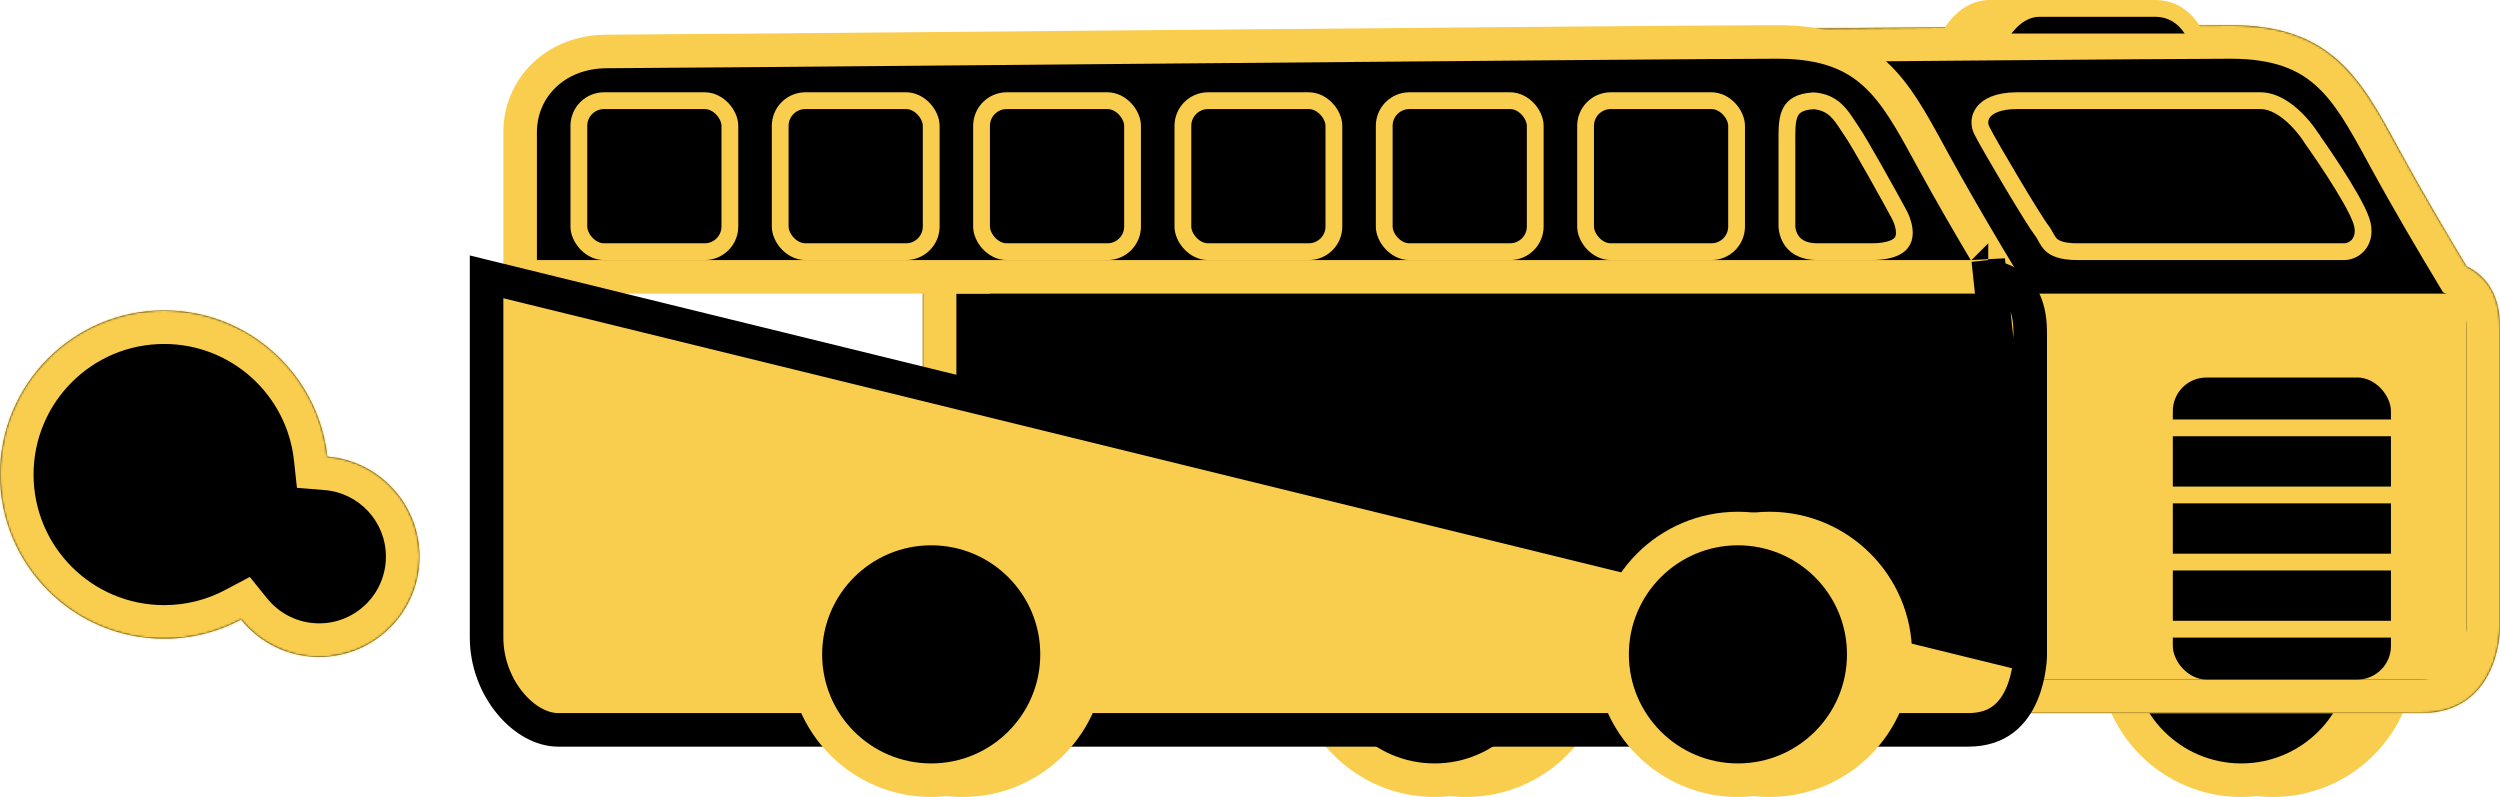 <svg width="1192" height="380" viewBox="0 0 1192 380" fill="none" xmlns="http://www.w3.org/2000/svg">
<circle cx="1083.68" cy="312" r="60" fill="black" stroke="#F9CE4E" stroke-width="16"/>
<circle cx="699.039" cy="312" r="60" fill="black" stroke="#F9CE4E" stroke-width="16"/>
<circle cx="1068.64" cy="312" r="60" fill="black" stroke="#F9CE4E" stroke-width="16"/>
<circle cx="684" cy="312" r="60" fill="black" stroke="#F9CE4E" stroke-width="16"/>
<mask id="path-5-inside-1_934_6061" fill="white">
<path fill-rule="evenodd" clip-rule="evenodd" d="M727.767 14.699C616.685 15.671 518.201 16.533 505.504 16.533C476.384 16.533 456 37.5 456 63V124H440V291.586C440 317.655 461.056 340 482.112 340H1154.4C1192 340 1192 299.5 1192 299.5V156C1192 138.532 1183.66 130.599 1176.08 126.997C1168 113.603 1155.1 91.832 1143.88 71.226C1143.63 70.754 1143.37 70.284 1143.12 69.816C1125.58 37.574 1111.67 12 1063.65 12C1036.18 12 871.437 13.442 727.767 14.699Z"/>
</mask>
<path fill-rule="evenodd" clip-rule="evenodd" d="M727.767 14.699C616.685 15.671 518.201 16.533 505.504 16.533C476.384 16.533 456 37.5 456 63V124H440V291.586C440 317.655 461.056 340 482.112 340H1154.4C1192 340 1192 299.5 1192 299.5V156C1192 138.532 1183.66 130.599 1176.08 126.997C1168 113.603 1155.1 91.832 1143.88 71.226C1143.63 70.754 1143.37 70.284 1143.12 69.816C1125.58 37.574 1111.67 12 1063.65 12C1036.18 12 871.437 13.442 727.767 14.699Z" fill="black"/>
<path d="M727.767 14.699L727.627 -1.3L727.767 14.699ZM456 124V140H472V124H456ZM440 124V108H424V124H440ZM1176.08 126.997L1162.38 135.259L1164.86 139.381L1169.21 141.447L1176.08 126.997ZM1143.88 71.226L1157.94 63.577L1157.94 63.576L1143.88 71.226ZM1143.12 69.816L1157.17 62.17L1157.17 62.17L1143.12 69.816ZM505.504 32.533C518.295 32.533 616.904 31.67 727.907 30.699L727.627 -1.3C616.467 -0.327 518.108 0.533 505.504 0.533V32.533ZM472 63C472 46.871 484.677 32.533 505.504 32.533V0.533C468.091 0.533 440 28.129 440 63H472ZM472 124V63H440V124H472ZM440 140H456V108H440V140ZM456 291.586V124H424V291.586H456ZM482.112 324C477.209 324 470.747 321.244 465.096 314.914C459.57 308.724 456 300.334 456 291.586H424C424 308.907 430.958 324.724 441.224 336.224C451.365 347.583 465.959 356 482.112 356V324ZM1154.4 324H482.112V356H1154.4V324ZM1192 299.5C1176 299.5 1176 299.493 1176 299.486C1176 299.484 1176 299.477 1176 299.473C1176 299.464 1176 299.456 1176 299.449C1176 299.434 1176 299.422 1176 299.411C1176 299.391 1176 299.38 1176 299.377C1176 299.371 1176 299.399 1176 299.46C1175.99 299.581 1175.99 299.828 1175.96 300.182C1175.91 300.894 1175.81 302.007 1175.6 303.382C1175.16 306.21 1174.32 309.716 1172.79 313.013C1171.27 316.276 1169.3 318.881 1166.81 320.676C1164.47 322.355 1160.74 324 1154.4 324V356C1166.86 356 1177.23 352.583 1185.47 346.668C1193.55 340.869 1198.63 333.349 1201.81 326.487C1204.98 319.659 1206.49 313.04 1207.22 308.275C1207.6 305.852 1207.79 303.801 1207.89 302.299C1207.94 301.545 1207.97 300.922 1207.98 300.45C1207.99 300.214 1207.99 300.015 1208 299.856C1208 299.776 1208 299.707 1208 299.647C1208 299.618 1208 299.59 1208 299.566C1208 299.554 1208 299.542 1208 299.531C1208 299.525 1208 299.518 1208 299.515C1208 299.507 1208 299.5 1192 299.5ZM1176 156V299.5H1208V156H1176ZM1169.21 141.447C1170.92 142.263 1172.4 143.395 1173.51 145.084C1174.58 146.718 1176 149.909 1176 156H1208C1208 144.623 1205.25 135.114 1200.25 127.514C1195.3 119.969 1188.81 115.333 1182.95 112.547L1169.21 141.447ZM1129.83 78.875C1141.21 99.788 1154.26 121.793 1162.38 135.259L1189.78 118.735C1181.75 105.413 1168.99 83.876 1157.94 63.577L1129.83 78.875ZM1129.06 77.46C1129.32 77.929 1129.57 78.401 1129.83 78.876L1157.94 63.576C1157.68 63.107 1157.43 62.639 1157.17 62.17L1129.06 77.46ZM1063.65 28C1084.42 28 1095.9 33.375 1104.16 40.751C1113.37 48.977 1119.97 60.74 1129.06 77.461L1157.17 62.17C1148.73 46.649 1139.6 29.505 1125.47 16.883C1110.39 3.412 1090.9 -4 1063.65 -4V28ZM727.907 30.699C871.651 29.441 1036.27 28 1063.65 28V-4C1036.09 -4 871.224 -2.557 727.627 -1.3L727.907 30.699Z" fill="#F9CE4E" mask="url(#path-5-inside-1_934_6061)"/>
<rect x="968" y="140" width="208" height="184" fill="#F9CE4E"/>
<path d="M289.504 24.533C302.24 24.533 400.75 23.671 511.796 22.699C528.105 22.556 544.684 22.411 561.301 22.266C691.144 21.133 823.343 20 847.653 20C870.356 20 883.907 26.049 893.93 35.186C904.315 44.653 911.504 57.863 920.477 74.35L920.858 75.05C929.882 91.631 939.97 108.923 947.785 122.045C949.975 125.723 951.989 129.076 953.754 132H248V131.555V111.062V63C248 42.185 264.53 24.533 289.504 24.533Z" fill="black" stroke="#F9CE4E" stroke-width="16"/>
<path d="M968 312.499V312.495V312.494V312.488V312.488V312.481V312.478L968 312.477L968 312.466V312.451V312.433V312.413V312.39V312.364V312.336V312.305V312.272V312.236V312.197V312.155V312.111V312.065V312.016V311.964V311.91V311.853V311.794V311.732V311.667V311.6V311.531V311.459V311.385V311.308V311.228V311.147V311.062V310.976V310.887V310.795V310.701V310.605V310.506V310.405V310.301V310.196V310.087V309.977V309.864V309.749V309.631V309.511V309.389V309.265V309.138V309.009V308.878V308.744V308.608V308.47V308.33V308.188V308.043V307.896V307.747V307.596V307.443V307.287V307.129V306.969V306.807V306.643V306.477V306.309V306.138V305.966V305.791V305.614V305.436V305.255V305.072V304.887V304.7V304.511V304.32V304.127V303.932V303.735V303.537V303.336V303.133V302.928V302.721V302.513V302.302V302.09V301.876V301.659V301.441V301.221V301V300.776V300.55V300.323V300.094V299.863V299.63V299.396V299.159V298.921V298.681V298.439V298.196V297.951V297.704V297.455V297.205V296.953V296.699V296.444V296.187V295.928V295.668V295.405V295.142V294.876V294.609V294.341V294.071V293.799V293.526V293.251V292.974V292.696V292.416V292.135V291.853V291.568V291.283V290.995V290.707V290.416V290.125V289.832V289.537V289.241V288.943V288.645V288.344V288.042V287.739V287.435V287.129V286.822V286.513V286.203V285.891V285.579V285.265V284.949V284.633V284.315V283.995V283.675V283.353V283.03V282.706V282.38V282.053V281.725V281.396V281.065V280.734V280.401V280.067V279.732V279.395V279.058V278.719V278.379V278.038V277.696V277.353V277.009V276.663V276.317V275.969V275.621V275.271V274.92V274.569V274.216V273.862V273.507V273.152V272.795V272.437V272.078V271.719V271.358V270.997V270.634V270.271V269.906V269.541V269.175V268.808V268.44V268.071V267.702V267.331V266.96V266.588V266.215V265.841V265.466V265.091V264.714V264.337V263.96V263.581V263.202V262.822V262.441V262.06V261.678V261.295V260.911V260.527V260.142V259.756V259.37V258.983V258.596V258.207V257.819V257.429V257.039V256.648V256.257V255.865V255.473V255.08V254.687V254.293V253.898V253.503V253.108V252.711V252.315V251.918V251.52V251.122V250.724V250.325V249.926V249.526V249.126V248.725V248.324V247.923V247.521V247.119V246.716V246.313V245.91V245.507V245.103V244.698V244.294V243.889V243.484V243.079V242.673V242.267V241.861V241.454V241.048V240.641V240.234V239.826V239.419V239.011V238.603V238.195V237.787V237.378V236.97V236.561V236.152V235.743V235.334V234.925V234.516V234.107V233.697V233.288V232.878V232.469V232.059V231.649V231.24V230.83V230.421V230.011V229.601V229.192V228.782V228.373V227.963V227.554V227.145V226.735V226.326V225.917V225.508V225.1V224.691V224.282V223.874V223.466V223.058V222.65V222.242V221.835V221.427V221.02V220.613V220.207V219.8V219.394V218.988V218.583V218.177V217.772V217.368V216.963V216.559V216.155V215.752V215.348V214.946V214.543V214.141V213.739V213.338V212.937V212.537V212.137V211.737V211.338V210.939V210.541V210.143V209.745V209.348V208.952V208.556V208.16V207.765V207.371V206.977V206.584V206.191V205.799V205.407V205.016V204.625V204.236V203.846V203.458V203.07V202.682V202.295V201.909V201.524V201.139V200.755V200.371V199.989V199.607V199.225V198.845V198.465V198.086V197.708V197.33V196.953V196.577V196.202V195.827V195.454V195.081V194.709V194.338V193.967V193.598V193.229V192.862V192.495V192.129V191.764V191.4V191.037V190.674V190.313V189.952V189.593V189.234V188.877V188.52V188.165V187.81V187.457V187.104V186.753V186.402V186.053V185.705V185.357V185.011V184.666V184.322V183.979V183.637V183.296V182.957V182.618V182.281V181.945V181.61V181.276V180.944V180.612V180.282V179.953V179.625V179.299V178.973V178.649V178.326V178.005V177.685V177.366V177.048V176.732V176.417V176.103V175.79V175.479V175.17V174.861V174.554V174.249V173.944V173.641V173.34V173.04V172.741V172.444V172.148V171.854V171.561V171.27V170.98V170.692V170.405V170.119V169.836V169.553V169.272V168.993V168.715V168.439V168.165V167.892V167.62V167.35V167.082V166.816V166.551V166.287V166.025V165.765V165.507V165.25V164.995V164.742V164.49V164.24V163.992V163.745V163.501V163.258V163.016V162.777V162.539V162.303V162.069V161.836V161.606V161.377V161.15V160.925V160.702V160.48V160.261V160.043V159.827V159.614V159.402V159.191V158.983V158.777V158.573V158.37C968 143.811 962.315 137.876 957.815 135.115C955.31 133.577 952.747 132.779 950.772 132.375C949.798 132.175 949.009 132.081 948.504 132.037C948.253 132.015 948.077 132.005 947.987 132.002L947.945 132L947.942 132L947.966 132L947.982 132L947.991 132C947.995 132 948 132 948 124L968 312.499ZM968 312.499L968 312.513C967.999 312.557 967.998 312.64 967.994 312.758C967.987 312.995 967.973 313.375 967.942 313.876C967.88 314.882 967.753 316.362 967.494 318.156C966.971 321.785 965.94 326.486 963.956 331.076C961.973 335.666 959.168 339.848 955.252 342.868C951.445 345.804 946.138 348 938.4 348H938.173H937.933H937.68H937.413H937.134H936.841H936.536H936.218H935.887H935.543H935.186H934.817H934.435H934.041H933.634H933.215H932.783H932.339H931.882H931.413H930.932H930.439H929.934H929.417H928.888H928.347H927.794H927.229H926.652H926.064H925.464H924.852H924.229H923.594H922.948H922.29H921.621H920.941H920.25H919.547H918.833H918.108H917.372H916.625H915.867H915.098H914.319H913.528H912.727H911.915H911.093H910.26H909.416H908.562H907.698H906.823H905.938H905.043H904.137H903.222H902.296H901.36H900.414H899.459H898.493H897.518H896.532H895.537H894.533H893.519H892.495H891.461H890.419H889.367H888.305H887.234H886.154H885.065H883.966H882.859H881.742H880.617H879.482H878.339H877.187H876.026H874.856H873.677H872.49H871.295H870.091H868.878H867.657H866.428H865.19H863.944H862.69H861.428H860.158H858.879H857.593H856.299H854.997H853.687H852.369H851.043H849.71H848.369H847.021H845.665H844.302H842.931H841.553H840.167H838.775H837.375H835.968H834.554H833.133H831.704H830.269H828.827H827.379H825.923H824.461H822.992H821.516H820.034H818.545H817.05H815.549H814.041H812.527H811.006H809.48H807.947H806.408H804.863H803.312H801.755H800.193H798.624H797.05H795.47H793.884H792.293H790.696H789.093H787.485H785.872H784.253H782.629H781H779.366H777.726H776.082H774.432H772.777H771.118H769.453H767.784H766.11H764.431H762.747H761.059H759.366H757.669H755.968H754.262H752.551H750.836H749.117H747.394H745.667H743.935H742.2H740.461H738.717H736.97H735.219H733.464H731.705H729.943H728.177H726.408H724.635H722.858H721.078H719.295H717.509H715.719H713.926H712.13H710.331H708.528H706.723H704.915H703.104H701.29H699.474H697.654H695.832H694.008H692.18H690.351H688.518H686.684H684.847H683.008H681.166H679.322H677.476H675.628H673.778H671.926H670.073H668.217H666.359H664.5H662.639H660.776H658.911H657.045H655.178H653.309H651.439H649.567H647.694H645.82H643.944H642.067H640.19H638.311H636.431H634.551H632.669H630.787H628.903H627.02H625.135H623.25H621.364H619.478H617.591H615.704H613.816H611.929H610.041H608.152H606.264H604.376H602.487H600.599H598.71H596.822H594.934H593.046H591.158H589.271H587.384H585.497H583.611H581.726H579.841H577.957H576.073H574.19H572.308H570.427H568.547H566.668H564.79H562.912H561.036H559.161H557.288H555.415H553.544H551.675H549.806H547.94H546.074H544.211H542.349H540.488H538.63H536.773H534.918H533.065H531.214H529.365H527.518H525.674H523.831H521.99H520.152H518.316H516.483H514.652H512.824H510.998H509.174H507.353H505.535H503.72H501.908H500.098H498.291H496.488H494.687H492.889H491.095H489.303H487.515H485.73H483.949H482.17H480.396H478.624H476.857H475.093H473.332H471.575H469.822H468.073H466.328H464.586H462.849H461.115H459.386H457.66H455.939H454.222H452.51H450.801H449.098H447.398H445.703H444.013H442.327H440.645H438.969H437.297H435.63H433.968H432.311H430.659H429.011H427.369H425.732H424.1H422.474H420.852H419.236H417.626H416.02H414.421H412.826H411.238H409.655H408.078H406.506H404.94H403.381H401.827H400.279H398.737H397.201H395.671H394.147H392.63H391.119H389.614H388.116H386.624H385.138H383.659H382.187H380.721H379.262H377.81H376.365H374.926H373.494H372.07H370.652H369.241H367.838H366.441H365.052H363.671H362.296H360.929H359.569H358.217H356.872H355.535H354.206H352.884H351.57H350.264H348.966H347.675H346.393H345.118H343.852H342.594H341.344H340.102H338.868H337.643H336.426H335.218H334.018H332.826H331.644H330.469H329.304H328.147H326.999H325.86H324.73H323.609H322.497H321.394H320.3H319.215H318.139H317.073H316.016H314.969H313.93H312.902H311.883H310.873H309.873H308.883H307.903H306.932H305.971H305.02H304.08H303.149H302.228H301.317H300.417H299.526H298.646H297.777H296.917H296.068H295.23H294.402H293.585H292.778H291.983H291.197H290.423H289.66H288.907H288.165H287.435H286.715H286.007H285.31H284.624H283.949H283.285H282.633H281.993H281.364H280.746H280.14H279.546H278.963H278.392H277.833H277.286H276.751H276.227H275.716H275.217H274.73H274.255H273.792H273.342H272.904H272.478H272.064H271.664H271.275H270.9H270.537H270.186H269.849H269.524H269.212H268.913H268.627H268.354H268.094H267.847H267.614H267.393H267.186H266.992H266.812H266.645H266.491H266.351H266.225H266.112C258.623 348 250.169 343.636 243.312 335.386C236.54 327.238 232 316.025 232 304V303.835V303.666V303.495V303.321V303.144V302.965V302.783V302.598V302.41V302.22V302.026V301.83V301.632V301.431V301.227V301.02V300.811V300.599V300.385V300.168V299.948V299.726V299.501V299.274V299.044V298.811V298.576V298.339V298.099V297.856V297.612V297.364V297.114V296.862V296.608V296.351V296.091V295.829V295.565V295.299V295.03V294.758V294.485V294.209V293.931V293.651V293.368V293.083V292.796V292.506V292.215V291.921V291.625V291.326V291.026V290.723V290.419V290.112V289.803V289.492V289.179V288.863V288.546V288.227V287.905V287.582V287.256V286.929V286.599V286.268V285.934V285.599V285.261V284.922V284.581V284.237V283.892V283.545V283.197V282.846V282.493V282.139V281.783V281.425V281.065V280.703V280.34V279.975V279.608V279.239V278.869V278.497V278.123V277.747V277.37V276.991V276.611V276.229V275.845V275.459V275.072V274.684V274.294V273.902V273.509V273.114V272.718V272.32V271.92V271.519V271.117V270.713V270.308V269.901V269.493V269.084V268.673V268.26V267.846V267.431V267.015V266.597V266.178V265.757V265.336V264.913V264.488V264.062V263.636V263.207V262.778V262.347V261.916V261.483V261.048V260.613V260.177V259.739V259.3V258.86V258.419V257.977V257.534V257.089V256.644V256.198V255.75V255.302V254.852V254.402V253.95V253.498V253.044V252.59V252.135V251.679V251.221V250.763V250.305V249.845V249.384V248.923V248.46V247.997V247.533V247.068V246.603V246.136V245.669V245.201V244.733V244.263V243.793V243.322V242.851V242.379V241.906V241.433V240.958V240.484V240.008V239.532V239.056V238.579V238.101V237.623V237.144V236.665V236.185V235.704V235.224V234.742V234.26V233.778V233.295V232.812V232.329V231.845V231.36V230.876V230.391V229.905V229.419V228.933V228.447V227.96V227.473V226.985V226.498V226.01V225.522V225.033V224.545V224.056V223.567V223.078V222.589V222.099V221.609V221.12V220.63V220.14V219.649V219.159V218.669V218.179V217.688V217.198V216.707V216.217V215.726V215.236V214.745V214.255V213.765V213.274V212.784V212.294V211.804V211.314V210.824V210.334V209.845V209.355V208.866V208.377V207.888V207.4V206.911V206.423V205.935V205.448V204.96V204.473V203.986V203.5V203.014V202.528V202.043V201.557V201.073V200.588V200.104V199.621V199.138V198.655V198.173V197.691V197.209V196.728V196.248V195.768V195.289V194.81V194.332V193.854V193.377V192.9V192.424V191.949V191.474V191V190.526V190.054V189.581V189.11V188.639V188.169V187.7V187.231V186.763V186.296V185.829V185.364V184.899V184.435V183.972V183.509V183.048V182.587V182.127V181.668V181.21V180.753V180.297V179.841V179.387V178.933V178.481V178.029V177.579V177.129V176.681V176.233V175.787V175.341V174.897V174.454V174.011V173.57V173.13V172.691V172.254V171.817V171.382V170.947V170.514V170.082V169.652V169.222V168.794V168.367V167.941V167.517V167.094V166.672V166.251V165.832V165.414V164.998V164.583V164.169V163.756V163.345V162.936V162.527V162.121V161.715V161.311V160.909V160.508V160.108V159.71V159.314V158.919V158.526V158.134V157.744V157.355V156.968V156.582V156.199V155.816V155.436V155.057V154.68V154.304V153.93V153.558V153.187V152.819V152.452V152.086V151.723V151.361V151.001V150.643V150.287V149.932V149.58V149.229V148.88V148.533V148.188V147.844V147.503V147.163V146.826V146.49V146.157V145.825V145.495V145.168V144.842V144.519V144.197V143.877V143.56V143.245V142.931V142.62V142.311V142.004V141.699V141.396V141.096V140.798V140.501V140.207V139.916V139.626V139.339V139.054V138.771V138.49V138.212V137.936V137.662V137.391V137.122V136.855V136.591V136.329V136.069V135.812V135.557V135.305V135.055V134.808V134.563V134.32V134.08V133.842V133.607V133.375V133.145V132.917V132.692V132.47V132.25V132.033V132L968 312.499Z" fill="#F9CE4E" stroke="black" stroke-width="16"/>
<rect x="276" y="48" width="72" height="72" rx="12" fill="black" stroke="#F9CE4E" stroke-width="8"/>
<rect x="564" y="48" width="72" height="72" rx="12" fill="black" stroke="#F9CE4E" stroke-width="8"/>
<rect x="372" y="48" width="72" height="72" rx="12" fill="black" stroke="#F9CE4E" stroke-width="8"/>
<rect x="660" y="48" width="72" height="72" rx="12" fill="black" stroke="#F9CE4E" stroke-width="8"/>
<rect x="756" y="48" width="72" height="72" rx="12" fill="black" stroke="#F9CE4E" stroke-width="8"/>
<rect x="468" y="48" width="72" height="72" rx="12" fill="black" stroke="#F9CE4E" stroke-width="8"/>
<path d="M852 65.94C852 60.696 852.095 56.343 853.843 53.175C855.132 50.839 857.77 48.456 864.638 48.058C869.755 48.411 873.053 50.329 875.533 52.677C877.729 54.757 879.209 57.026 880.777 59.429C881.389 60.367 882.015 61.326 882.701 62.302C886.709 67.998 901.209 94.239 905.364 101.906C906.25 103.541 907.13 105.637 907.616 107.807C908.108 109.999 908.141 112.01 907.635 113.652C907.169 115.168 906.176 116.627 904.023 117.795C901.752 119.026 898.049 120 892.164 120H892.018H891.872H891.728H891.584H891.442H891.3H891.16H891.02H890.882H890.744H890.607H890.472H890.337H890.203H890.07H889.938H889.807H889.677H889.548H889.42H889.292H889.166H889.041H888.916H888.792H888.67H888.548H888.427H888.307H888.188H888.069H887.952H887.835H887.72H887.605H887.491H887.378H887.266H887.155H887.044H886.935H886.826H886.718H886.611H886.505H886.399H886.295H886.191H886.088H885.986H885.884H885.784H885.684H885.585H885.487H885.39H885.294H885.198H885.103H885.009H884.915H884.823H884.731H884.64H884.55H884.46H884.371H884.283H884.196H884.11H884.024H883.939H883.855H883.771H883.688H883.606H883.525H883.444H883.364H883.285H883.206H883.128H883.051H882.975H882.899H882.824H882.75H882.676H882.603H882.531H882.459H882.388H882.318H882.248H882.179H882.11H882.043H881.976H881.909H881.843H881.778H881.714H881.65H881.586H881.524H881.462H881.4H881.339H881.279H881.22H881.161H881.102H881.044H880.987H880.93H880.874H880.819H880.764H880.709H880.656H880.602H880.55H880.498H880.446H880.395H880.344H880.295H880.245H880.196H880.148H880.1H880.053H880.006H879.96H879.914H879.869H879.824H879.78H879.736H879.693H879.65H879.608H879.566H879.525H879.484H879.444H879.404H879.364H879.325H879.287H879.249H879.211H879.174H879.137H879.101H879.065H879.03H878.995H878.96H878.926H878.892H878.859H878.826H878.794H878.762H878.73H878.699H878.668H878.637H878.607H878.578H878.548H878.519H878.491H878.462H878.435H878.407H878.38H878.353H878.327H878.301H878.275H878.249H878.224H878.2H878.175H878.151H878.127H878.104H878.081H878.058H878.035H878.013H877.991H877.97H877.948H877.927H877.907H877.886H877.866H877.846H877.826H877.807H877.788H877.769H877.75H877.732H877.714H877.696H877.678H877.661H877.644H877.627H877.61H877.594H877.578H877.561H877.546H877.53H877.515H877.499H877.484H877.47H877.455H877.441H877.426H877.412H877.398H877.385H877.371H877.358H877.345H877.332H877.319H877.306H877.293H877.281H877.269H877.256H877.244H877.232H877.221H877.209H877.198H877.186H877.175H877.164H877.152H877.141H877.131H877.12H877.109H877.098H877.088H877.077H877.067H877.057H877.047H877.036H877.026H877.016H877.006H876.996H876.986H876.976H876.967H876.957H876.947H876.937H876.928H876.918H876.908H876.899H876.889H876.879H876.87H876.86H876.851H876.841H876.831H876.822H876.812H876.802H876.793H876.783H876.773H876.763H876.753H876.744H876.734H876.724H876.714H876.703H876.693H876.683H876.673H876.662H876.652H876.642H876.631H876.62H876.609H876.599H876.588H876.577H876.565H876.554H876.543H876.531H876.52H876.508H876.496H876.484H876.472H876.46H876.447H876.435H876.422H876.409H876.396H876.383H876.37H876.356H876.343H876.329H876.315H876.301H876.286H876.272H876.257H876.242H876.227H876.212H876.196H876.18H876.164H876.148H876.132H876.115H876.098H876.081H876.064H876.046H876.029H876.011H875.992H875.974H875.955H875.936H875.917H875.897H875.877H875.857H875.837H875.816H875.795H875.774H875.752H875.731H875.709H875.686H875.663H875.64H875.617H875.593H875.569H875.545H875.52H875.495H875.47H875.445H875.419H875.392H875.366H875.339H875.311H875.283H875.255H875.227H875.198H875.169H875.139H875.109H875.079H875.048H875.017H874.985H874.954H874.921H874.888H874.855H874.822H874.788H874.753H874.719H874.683H874.648H874.611H874.575H874.538H874.5H874.463H874.424H874.385H874.346H874.306H874.266H874.226H874.184H874.143H874.101H874.058H874.015H873.971H873.927H873.883H873.838H873.792H873.746H873.7H873.652H873.605H873.557H873.508H873.459H873.409H873.359H873.308H873.256H873.204H873.152H873.099H873.045H872.991H872.936H872.881H872.825H872.769H872.712H872.654H872.596H872.537H872.477H872.417H872.357H872.296H872.234H872.171H872.108H872.044H871.98H871.915H871.85H871.783H871.716H871.649H871.581H871.512H871.443H871.372H871.302H871.23H871.158H871.085H871.012H870.938H870.863H870.787H870.711H870.634H870.557H870.478H870.399H870.32H870.239H870.158H870.076H869.993H869.91H869.826H869.741H869.656H869.57H869.483H869.395H869.306H869.217H869.127H869.036H868.945H868.852H868.759H868.665H868.571H868.475H868.379H868.282H868.184H868.086H867.986H867.886H867.785H867.683H867.581H867.477H867.373H867.268H867.162H867.055H866.947H866.839H866.729C858.767 120 855.408 116.738 853.793 113.979C852.91 112.47 852.451 110.925 852.219 109.734C852.104 109.146 852.049 108.667 852.023 108.354C852.01 108.198 852.004 108.086 852.002 108.024C852.001 108.001 852 107.985 852 107.977V107.977V107.971V107.964V107.956V107.948V107.939V107.929V107.919V107.908V107.896V107.883V107.87V107.856V107.826V107.794V107.759V107.721V107.68V107.659V107.637V107.614V107.591V107.542V107.491V107.438V107.382V107.323V107.262V107.198V107.132V107.063V107.028V106.992V106.918V106.842V106.764V106.683V106.6V106.515V106.427V106.338V106.292V106.245V106.151V106.103V106.054V105.956V105.855V105.646V105.593V105.539V105.484V105.429V105.204V104.97V104.911V104.85V104.729V104.479V104.222V104.157V104.091V103.957V103.685V103.406V103.335V103.263V103.119V102.826V102.677V102.601V102.526V102.219V101.905V101.826V101.746V101.586V101.26V101.095V101.012V100.928V100.247V98.819V97.313V96.533V96.335V96.236V96.137V95.737V95.334V95.233V95.131V95.029V94.927V94.517V94.31V94.207V94.103V93.267V93.056V92.95V92.844V92.632V92.526V92.42V91.992V91.778V91.67V91.563V91.131V90.697V65.94Z" fill="black" stroke="#F9CE4E" stroke-width="8"/>
<line x1="576" y1="312" x2="696" y2="312" stroke="#F9CE4E" stroke-width="8"/>
<line x1="272" y1="312" x2="392" y2="312" stroke="#F9CE4E" stroke-width="8"/>
<circle cx="843.68" cy="312" r="60" fill="black" stroke="#F9CE4E" stroke-width="16"/>
<circle cx="459.039" cy="312" r="60" fill="black" stroke="#F9CE4E" stroke-width="16"/>
<circle cx="828.641" cy="312" r="60" fill="black" stroke="#F9CE4E" stroke-width="16"/>
<circle cx="444" cy="312" r="60" fill="black" stroke="#F9CE4E" stroke-width="16"/>
<path d="M1102.25 66.058L1102.25 66.059L1102.25 66.06L1102.25 66.061L1102.25 66.062L1102.33 66.195L1102.42 66.325L1102.42 66.326L1102.43 66.329L1102.44 66.342L1102.48 66.4C1102.51 66.451 1102.57 66.529 1102.64 66.631C1102.79 66.835 1103 67.137 1103.27 67.527C1103.82 68.307 1104.61 69.437 1105.57 70.832C1107.5 73.623 1110.1 77.464 1112.82 81.673C1118.38 90.268 1124.07 99.835 1125.88 105.265C1127.52 110.177 1126.61 113.82 1124.92 116.175C1123.17 118.634 1120.37 120 1117.68 120L990.485 120C982.613 120 979.494 118.162 977.926 116.635C977.058 115.79 976.428 114.815 975.746 113.603C975.646 113.424 975.536 113.224 975.419 113.009C974.854 111.975 974.096 110.589 973.18 109.468C972.564 108.715 970.767 105.982 968.17 101.82C965.654 97.787 962.554 92.685 959.425 87.448C953.129 76.911 946.85 66.049 944.931 62.211C943.538 59.426 943.642 56.093 945.685 53.441C947.743 50.77 952.406 48 961.68 48H1077.68C1084.05 48 1090.07 52.048 1094.85 56.828C1097.17 59.148 1099.04 61.482 1100.33 63.24C1100.97 64.116 1101.46 64.841 1101.79 65.337C1101.95 65.585 1102.07 65.776 1102.15 65.9C1102.17 65.922 1102.18 65.943 1102.19 65.961C1102.21 65.992 1102.22 66.016 1102.23 66.033L1102.25 66.058Z" stroke="#F9CE4E" stroke-width="8"/>
<mask id="path-24-inside-2_934_6061" fill="white">
<path fill-rule="evenodd" clip-rule="evenodd" d="M114.945 295.409C104.003 301.226 91.517 304.522 78.261 304.522C35.039 304.522 0 269.483 0 226.261C0 183.039 35.039 148 78.261 148C118.596 148 151.805 178.514 156.061 217.718C180.658 219.694 200.004 240.282 200.004 265.389C200.004 291.802 178.591 313.215 152.178 313.215C137.134 313.215 123.712 306.269 114.945 295.409Z"/>
</mask>
<path fill-rule="evenodd" clip-rule="evenodd" d="M114.945 295.409C104.003 301.226 91.517 304.522 78.261 304.522C35.039 304.522 0 269.483 0 226.261C0 183.039 35.039 148 78.261 148C118.596 148 151.805 178.514 156.061 217.718C180.658 219.694 200.004 240.282 200.004 265.389C200.004 291.802 178.591 313.215 152.178 313.215C137.134 313.215 123.712 306.269 114.945 295.409Z" fill="black"/>
<path d="M114.945 295.409L127.394 285.359L119.097 275.081L107.435 281.281L114.945 295.409ZM156.061 217.718L140.154 219.445L141.583 232.606L154.779 233.666L156.061 217.718ZM107.435 281.281C98.749 285.899 88.835 288.522 78.261 288.522V320.522C94.199 320.522 109.258 316.553 122.456 309.537L107.435 281.281ZM78.261 288.522C43.875 288.522 16 260.647 16 226.261H-16C-16 278.32 26.202 320.522 78.261 320.522V288.522ZM16 226.261C16 191.875 43.875 164 78.261 164V132C26.202 132 -16 174.202 -16 226.261H16ZM78.261 164C110.339 164 136.77 188.273 140.154 219.445L171.967 215.991C166.839 168.756 126.853 132 78.261 132V164ZM154.779 233.666C171.131 234.98 184.004 248.689 184.004 265.389H216.004C216.004 231.875 190.185 204.408 157.342 201.769L154.779 233.666ZM184.004 265.389C184.004 282.966 169.755 297.215 152.178 297.215V329.215C187.428 329.215 216.004 300.639 216.004 265.389H184.004ZM152.178 297.215C142.174 297.215 133.255 292.617 127.394 285.359L102.496 305.46C114.17 319.92 132.094 329.215 152.178 329.215V297.215Z" fill="#F9CE4E" mask="url(#path-24-inside-2_934_6061)"/>
<rect x="1036" y="180" width="104" height="144" rx="16" fill="black"/>
<line x1="1020" y1="204" x2="1148" y2="204" stroke="#F9CE4E" stroke-width="8"/>
<line x1="1020" y1="236" x2="1148" y2="236" stroke="#F9CE4E" stroke-width="8"/>
<line x1="1020" y1="268" x2="1148" y2="268" stroke="#F9CE4E" stroke-width="8"/>
<line x1="1020" y1="300" x2="1148" y2="300" stroke="#F9CE4E" stroke-width="8"/>
<path d="M948.571 4C934.857 4 928 20 928 20H1024C1024 20 1019.43 4 1003.43 4H948.571Z" fill="#F9CE4E" stroke="#F9CE4E" stroke-width="8"/>
<path d="M972.571 4C958.857 4 952 20 952 20H1048C1048 20 1043.43 4 1027.43 4H972.571Z" fill="black" stroke="#F9CE4E" stroke-width="8"/>
</svg>
